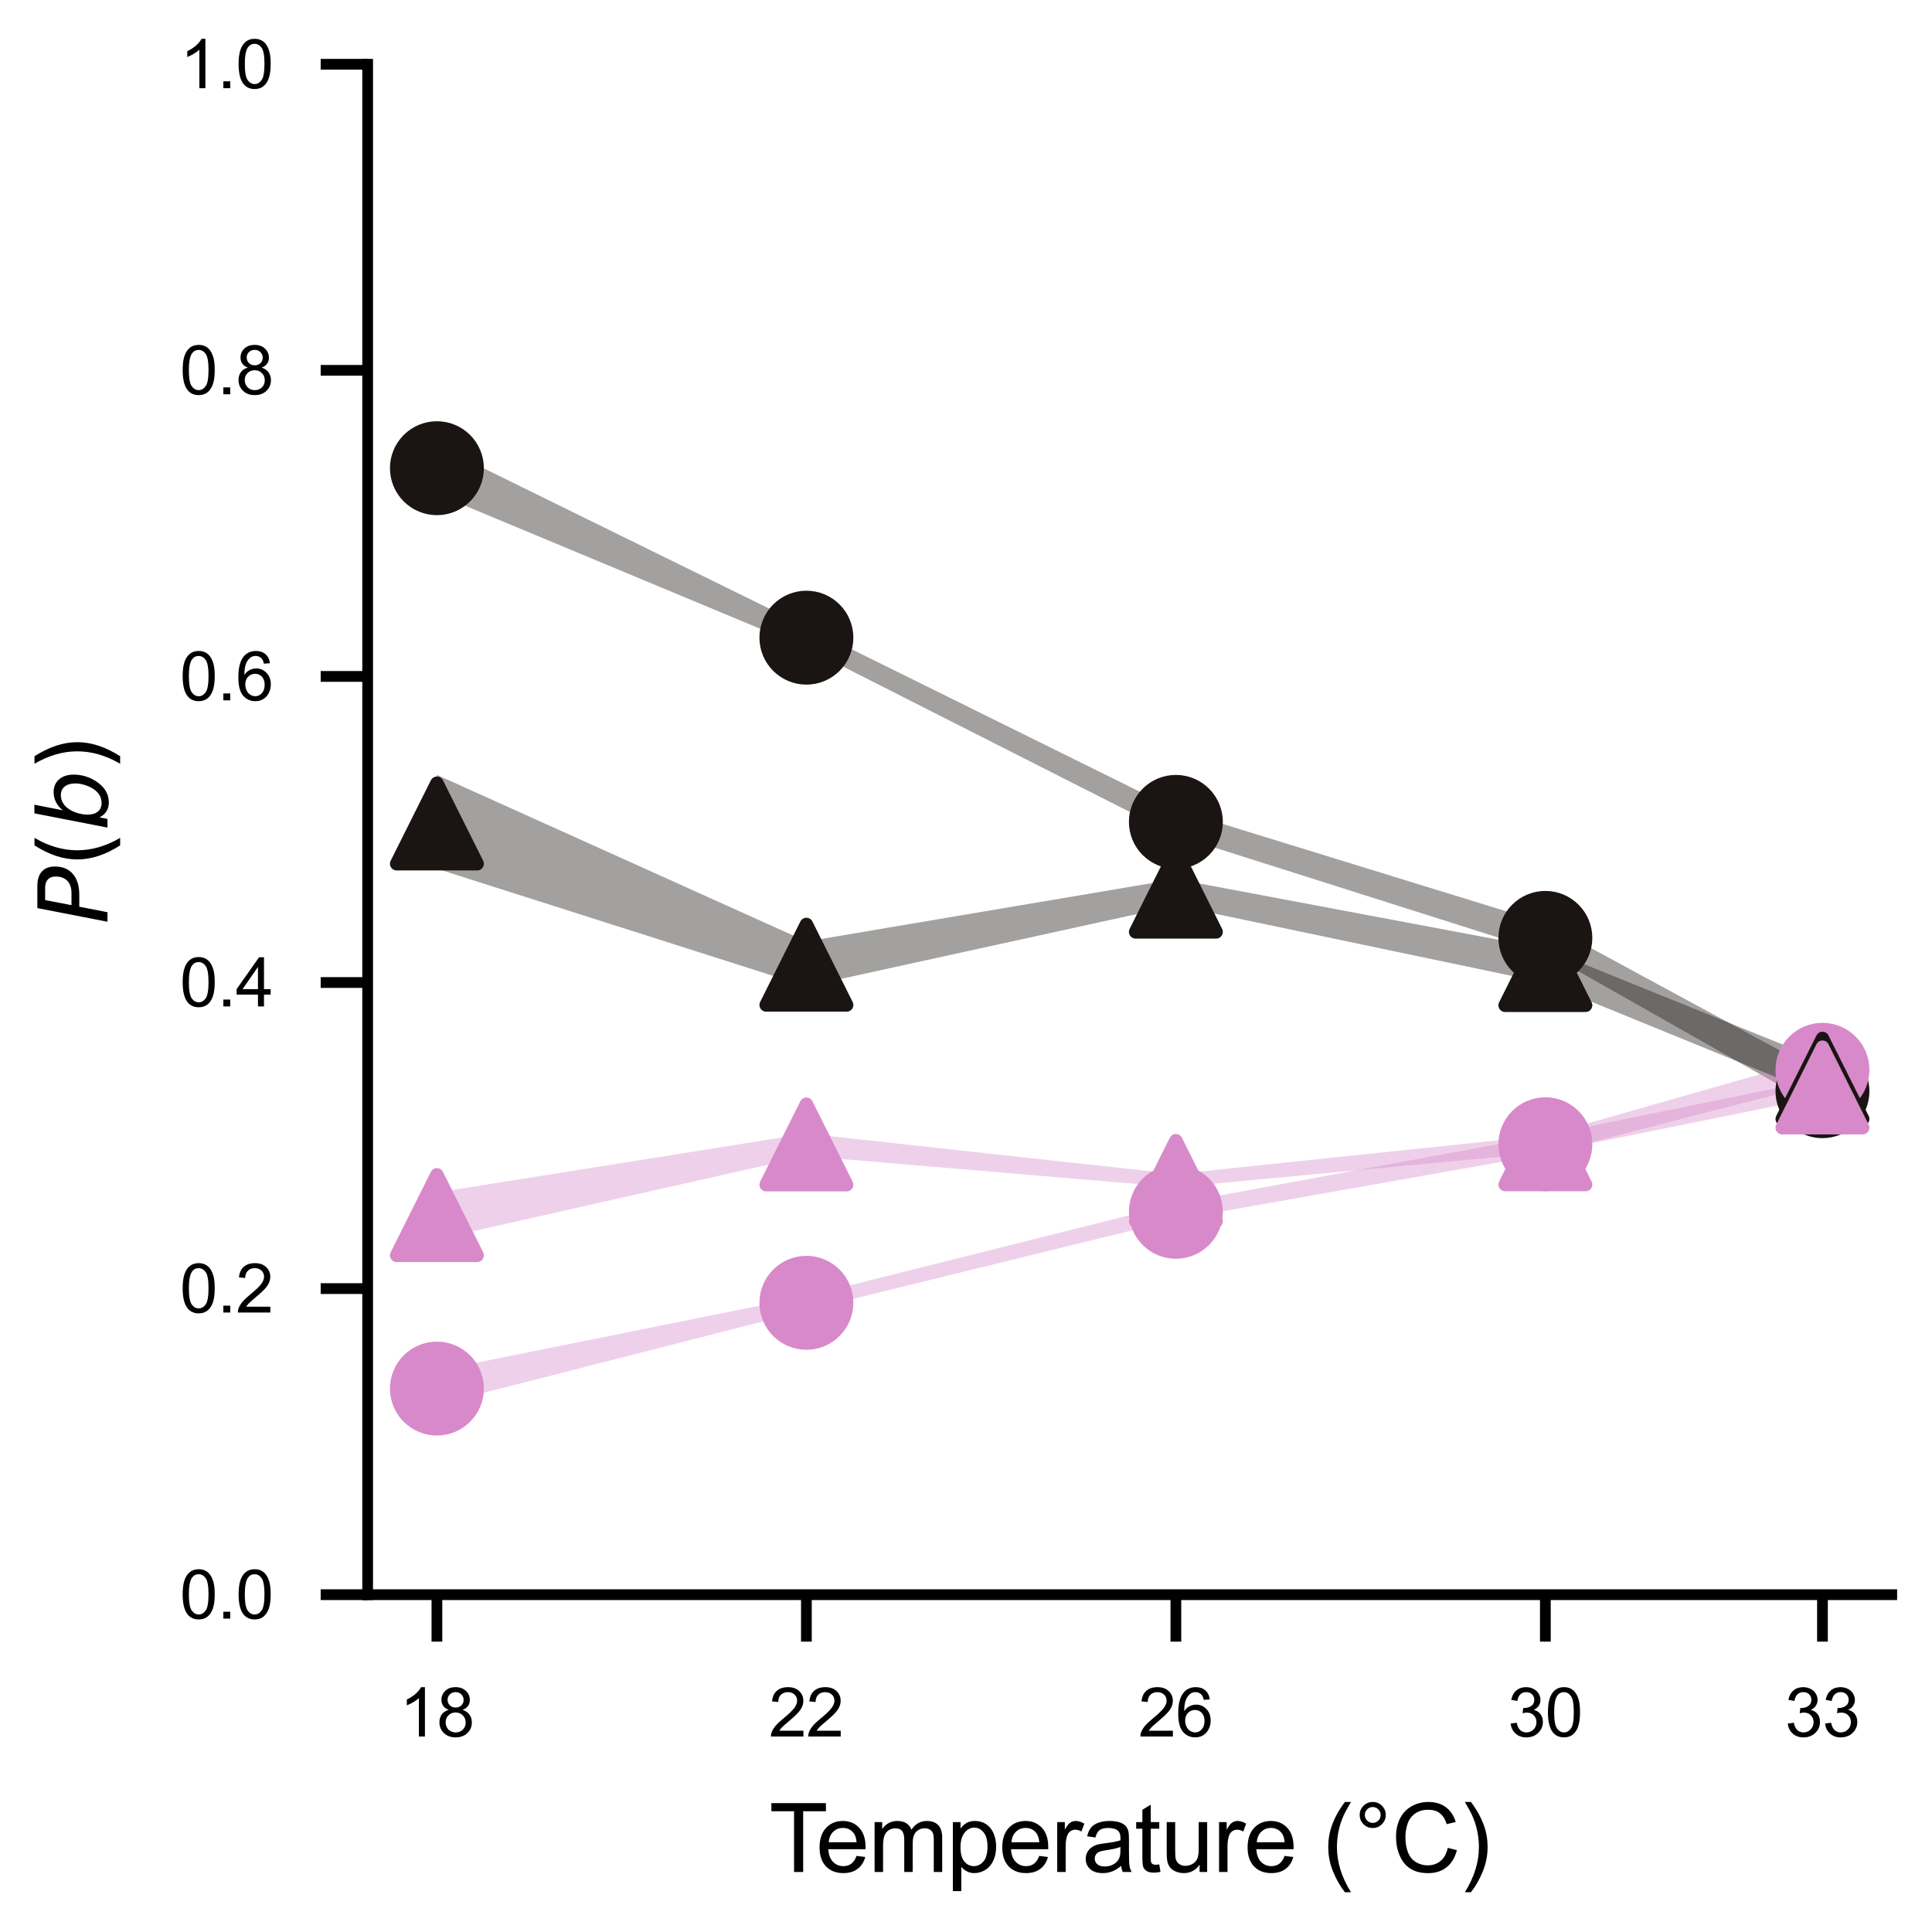 <?xml version="1.0" encoding="utf-8" standalone="no"?>
<!DOCTYPE svg PUBLIC "-//W3C//DTD SVG 1.1//EN"
  "http://www.w3.org/Graphics/SVG/1.1/DTD/svg11.dtd">
<svg xmlns:xlink="http://www.w3.org/1999/xlink" width="144pt" height="144pt" viewBox="0 0 144 144" xmlns="http://www.w3.org/2000/svg" version="1.1">
 <defs>
  <style type="text/css">*{stroke-linejoin: round; stroke-linecap: butt}</style>
 </defs>
 <g id="figure_1">
  <g id="patch_1">
   <path d="M 0 144 
L 144 144 
L 144 0 
L 0 0 
L 0 144 
z
" style="fill: none"/>
  </g>
  <g id="axes_1">
   <g id="patch_2">
    <path d="M 27.402 118.858 
L 141 118.858 
L 141 4.79 
L 27.402 4.79 
L 27.402 118.858 
z
" style="fill: none"/>
   </g>
   <g id="PolyCollection_1">
    <path d="M 32.565 36.817 
L 32.565 33.191 
L 60.104 46.723 
L 87.643 60.337 
L 115.182 68.822 
L 135.836 80.014 
L 135.836 82.704 
L 135.836 82.704 
L 115.182 70.994 
L 87.643 62.259 
L 60.104 48.299 
L 32.565 36.817 
z
" clip-path="url(#pa3b366de44)" style="fill: #1a1513; fill-opacity: 0.4"/>
   </g>
   <g id="PolyCollection_2">
    <path d="M 32.565 104.703 
L 32.565 102.161 
L 60.104 96.617 
L 87.643 89.705 
L 115.182 84.626 
L 135.836 78.742 
L 135.836 80.685 
L 135.836 80.685 
L 115.182 86.018 
L 87.643 90.901 
L 60.104 97.666 
L 32.565 104.703 
z
" clip-path="url(#pa3b366de44)" style="fill: #d889ca; fill-opacity: 0.4"/>
   </g>
   <g id="PolyCollection_3">
    <path d="M 32.565 64.75 
L 32.565 57.757 
L 60.104 70.171 
L 87.643 65.521 
L 115.182 70.699 
L 135.836 79.05 
L 135.836 81.698 
L 135.836 81.698 
L 115.182 73.263 
L 87.643 67.491 
L 60.104 73.524 
L 32.565 64.75 
z
" clip-path="url(#pa3b366de44)" style="fill: #1a1513; fill-opacity: 0.4"/>
   </g>
   <g id="PolyCollection_4">
    <path d="M 32.565 92.374 
L 32.565 88.878 
L 60.104 84.491 
L 87.643 87.507 
L 115.182 84.621 
L 135.836 80.404 
L 135.836 81.728 
L 135.836 81.728 
L 115.182 85.904 
L 87.643 88.492 
L 60.104 86.167 
L 32.565 92.374 
z
" clip-path="url(#pa3b366de44)" style="fill: #d889ca; fill-opacity: 0.4"/>
   </g>
   <g id="matplotlib.axis_1">
    <g id="xtick_1">
     <g id="line2d_1">
      <defs>
       <path id="m7280b2bc5e" d="M 0 0 
L 0 3.5 
" style="stroke: #000000; stroke-width: 0.8"/>
      </defs>
      <g>
       <use xlink:href="#m7280b2bc5e" x="32.565" y="118.858" style="stroke: #000000; stroke-width: 0.8"/>
      </g>
     </g>
     <g id="text_1">
      <!-- $\mathdefault{18}$ -->
      <g transform="translate(29.765 129.437) scale(0.05 -0.05)">
       <defs>
        <path id="ArialMT-31" d="M 2384 0 
L 1822 0 
L 1822 3584 
Q 1619 3391 1289 3197 
Q 959 3003 697 2906 
L 697 3450 
Q 1169 3672 1522 3987 
Q 1875 4303 2022 4600 
L 2384 4600 
L 2384 0 
z
" transform="scale(0.016)"/>
        <path id="ArialMT-38" d="M 1131 2484 
Q 781 2613 612 2850 
Q 444 3088 444 3419 
Q 444 3919 803 4259 
Q 1163 4600 1759 4600 
Q 2359 4600 2725 4251 
Q 3091 3903 3091 3403 
Q 3091 3084 2923 2848 
Q 2756 2613 2416 2484 
Q 2838 2347 3058 2040 
Q 3278 1734 3278 1309 
Q 3278 722 2862 322 
Q 2447 -78 1769 -78 
Q 1091 -78 675 323 
Q 259 725 259 1325 
Q 259 1772 486 2073 
Q 713 2375 1131 2484 
z
M 1019 3438 
Q 1019 3113 1228 2906 
Q 1438 2700 1772 2700 
Q 2097 2700 2305 2904 
Q 2513 3109 2513 3406 
Q 2513 3716 2298 3927 
Q 2084 4138 1766 4138 
Q 1444 4138 1231 3931 
Q 1019 3725 1019 3438 
z
M 838 1322 
Q 838 1081 952 856 
Q 1066 631 1291 507 
Q 1516 384 1775 384 
Q 2178 384 2440 643 
Q 2703 903 2703 1303 
Q 2703 1709 2433 1975 
Q 2163 2241 1756 2241 
Q 1359 2241 1098 1978 
Q 838 1716 838 1322 
z
" transform="scale(0.016)"/>
       </defs>
       <use xlink:href="#ArialMT-31" transform="translate(0 0.125)"/>
       <use xlink:href="#ArialMT-38" transform="translate(55.615 0.125)"/>
      </g>
     </g>
    </g>
    <g id="xtick_2">
     <g id="line2d_2">
      <g>
       <use xlink:href="#m7280b2bc5e" x="60.104" y="118.858" style="stroke: #000000; stroke-width: 0.8"/>
      </g>
     </g>
     <g id="text_2">
      <!-- $\mathdefault{22}$ -->
      <g transform="translate(57.304 129.437) scale(0.05 -0.05)">
       <defs>
        <path id="ArialMT-32" d="M 3222 541 
L 3222 0 
L 194 0 
Q 188 203 259 391 
Q 375 700 629 1000 
Q 884 1300 1366 1694 
Q 2113 2306 2375 2664 
Q 2638 3022 2638 3341 
Q 2638 3675 2398 3904 
Q 2159 4134 1775 4134 
Q 1369 4134 1125 3890 
Q 881 3647 878 3216 
L 300 3275 
Q 359 3922 746 4261 
Q 1134 4600 1788 4600 
Q 2447 4600 2831 4234 
Q 3216 3869 3216 3328 
Q 3216 3053 3103 2787 
Q 2991 2522 2730 2228 
Q 2469 1934 1863 1422 
Q 1356 997 1212 845 
Q 1069 694 975 541 
L 3222 541 
z
" transform="scale(0.016)"/>
       </defs>
       <use xlink:href="#ArialMT-32" transform="translate(0 0.125)"/>
       <use xlink:href="#ArialMT-32" transform="translate(55.615 0.125)"/>
      </g>
     </g>
    </g>
    <g id="xtick_3">
     <g id="line2d_3">
      <g>
       <use xlink:href="#m7280b2bc5e" x="87.643" y="118.858" style="stroke: #000000; stroke-width: 0.8"/>
      </g>
     </g>
     <g id="text_3">
      <!-- $\mathdefault{26}$ -->
      <g transform="translate(84.843 129.437) scale(0.05 -0.05)">
       <defs>
        <path id="ArialMT-36" d="M 3184 3459 
L 2625 3416 
Q 2550 3747 2413 3897 
Q 2184 4138 1850 4138 
Q 1581 4138 1378 3988 
Q 1113 3794 959 3422 
Q 806 3050 800 2363 
Q 1003 2672 1297 2822 
Q 1591 2972 1913 2972 
Q 2475 2972 2870 2558 
Q 3266 2144 3266 1488 
Q 3266 1056 3080 686 
Q 2894 316 2569 119 
Q 2244 -78 1831 -78 
Q 1128 -78 684 439 
Q 241 956 241 2144 
Q 241 3472 731 4075 
Q 1159 4600 1884 4600 
Q 2425 4600 2770 4297 
Q 3116 3994 3184 3459 
z
M 888 1484 
Q 888 1194 1011 928 
Q 1134 663 1356 523 
Q 1578 384 1822 384 
Q 2178 384 2434 671 
Q 2691 959 2691 1453 
Q 2691 1928 2437 2201 
Q 2184 2475 1800 2475 
Q 1419 2475 1153 2201 
Q 888 1928 888 1484 
z
" transform="scale(0.016)"/>
       </defs>
       <use xlink:href="#ArialMT-32" transform="translate(0 0.125)"/>
       <use xlink:href="#ArialMT-36" transform="translate(55.615 0.125)"/>
      </g>
     </g>
    </g>
    <g id="xtick_4">
     <g id="line2d_4">
      <g>
       <use xlink:href="#m7280b2bc5e" x="115.182" y="118.858" style="stroke: #000000; stroke-width: 0.8"/>
      </g>
     </g>
     <g id="text_4">
      <!-- $\mathdefault{30}$ -->
      <g transform="translate(112.382 129.437) scale(0.05 -0.05)">
       <defs>
        <path id="ArialMT-33" d="M 269 1209 
L 831 1284 
Q 928 806 1161 595 
Q 1394 384 1728 384 
Q 2125 384 2398 659 
Q 2672 934 2672 1341 
Q 2672 1728 2419 1979 
Q 2166 2231 1775 2231 
Q 1616 2231 1378 2169 
L 1441 2663 
Q 1497 2656 1531 2656 
Q 1891 2656 2178 2843 
Q 2466 3031 2466 3422 
Q 2466 3731 2256 3934 
Q 2047 4138 1716 4138 
Q 1388 4138 1169 3931 
Q 950 3725 888 3313 
L 325 3413 
Q 428 3978 793 4289 
Q 1159 4600 1703 4600 
Q 2078 4600 2393 4439 
Q 2709 4278 2876 4000 
Q 3044 3722 3044 3409 
Q 3044 3113 2884 2869 
Q 2725 2625 2413 2481 
Q 2819 2388 3044 2092 
Q 3269 1797 3269 1353 
Q 3269 753 2831 336 
Q 2394 -81 1725 -81 
Q 1122 -81 723 278 
Q 325 638 269 1209 
z
" transform="scale(0.016)"/>
        <path id="ArialMT-30" d="M 266 2259 
Q 266 3072 433 3567 
Q 600 4063 929 4331 
Q 1259 4600 1759 4600 
Q 2128 4600 2406 4451 
Q 2684 4303 2865 4023 
Q 3047 3744 3150 3342 
Q 3253 2941 3253 2259 
Q 3253 1453 3087 958 
Q 2922 463 2592 192 
Q 2263 -78 1759 -78 
Q 1097 -78 719 397 
Q 266 969 266 2259 
z
M 844 2259 
Q 844 1131 1108 757 
Q 1372 384 1759 384 
Q 2147 384 2411 759 
Q 2675 1134 2675 2259 
Q 2675 3391 2411 3762 
Q 2147 4134 1753 4134 
Q 1366 4134 1134 3806 
Q 844 3388 844 2259 
z
" transform="scale(0.016)"/>
       </defs>
       <use xlink:href="#ArialMT-33" transform="translate(0 0.125)"/>
       <use xlink:href="#ArialMT-30" transform="translate(55.615 0.125)"/>
      </g>
     </g>
    </g>
    <g id="xtick_5">
     <g id="line2d_5">
      <g>
       <use xlink:href="#m7280b2bc5e" x="135.836" y="118.858" style="stroke: #000000; stroke-width: 0.8"/>
      </g>
     </g>
     <g id="text_5">
      <!-- $\mathdefault{33}$ -->
      <g transform="translate(133.036 129.437) scale(0.05 -0.05)">
       <use xlink:href="#ArialMT-33" transform="translate(0 0.125)"/>
       <use xlink:href="#ArialMT-33" transform="translate(55.615 0.125)"/>
      </g>
     </g>
    </g>
    <g id="text_6">
     <!-- Temperature (°C) -->
     <g transform="translate(57.326 139.526) scale(0.07 -0.07)">
      <defs>
       <path id="ArialMT-54" d="M 1659 0 
L 1659 4041 
L 150 4041 
L 150 4581 
L 3781 4581 
L 3781 4041 
L 2266 4041 
L 2266 0 
L 1659 0 
z
" transform="scale(0.016)"/>
       <path id="ArialMT-65" d="M 2694 1069 
L 3275 997 
Q 3138 488 2766 206 
Q 2394 -75 1816 -75 
Q 1088 -75 661 373 
Q 234 822 234 1631 
Q 234 2469 665 2931 
Q 1097 3394 1784 3394 
Q 2450 3394 2872 2941 
Q 3294 2488 3294 1666 
Q 3294 1616 3291 1516 
L 816 1516 
Q 847 969 1125 678 
Q 1403 388 1819 388 
Q 2128 388 2347 550 
Q 2566 713 2694 1069 
z
M 847 1978 
L 2700 1978 
Q 2663 2397 2488 2606 
Q 2219 2931 1791 2931 
Q 1403 2931 1139 2672 
Q 875 2413 847 1978 
z
" transform="scale(0.016)"/>
       <path id="ArialMT-6d" d="M 422 0 
L 422 3319 
L 925 3319 
L 925 2853 
Q 1081 3097 1340 3245 
Q 1600 3394 1931 3394 
Q 2300 3394 2536 3241 
Q 2772 3088 2869 2813 
Q 3263 3394 3894 3394 
Q 4388 3394 4653 3120 
Q 4919 2847 4919 2278 
L 4919 0 
L 4359 0 
L 4359 2091 
Q 4359 2428 4304 2576 
Q 4250 2725 4106 2815 
Q 3963 2906 3769 2906 
Q 3419 2906 3187 2673 
Q 2956 2441 2956 1928 
L 2956 0 
L 2394 0 
L 2394 2156 
Q 2394 2531 2256 2718 
Q 2119 2906 1806 2906 
Q 1569 2906 1367 2781 
Q 1166 2656 1075 2415 
Q 984 2175 984 1722 
L 984 0 
L 422 0 
z
" transform="scale(0.016)"/>
       <path id="ArialMT-70" d="M 422 -1272 
L 422 3319 
L 934 3319 
L 934 2888 
Q 1116 3141 1344 3267 
Q 1572 3394 1897 3394 
Q 2322 3394 2647 3175 
Q 2972 2956 3137 2557 
Q 3303 2159 3303 1684 
Q 3303 1175 3120 767 
Q 2938 359 2589 142 
Q 2241 -75 1856 -75 
Q 1575 -75 1351 44 
Q 1128 163 984 344 
L 984 -1272 
L 422 -1272 
z
M 931 1641 
Q 931 1000 1190 694 
Q 1450 388 1819 388 
Q 2194 388 2461 705 
Q 2728 1022 2728 1688 
Q 2728 2322 2467 2637 
Q 2206 2953 1844 2953 
Q 1484 2953 1207 2617 
Q 931 2281 931 1641 
z
" transform="scale(0.016)"/>
       <path id="ArialMT-72" d="M 416 0 
L 416 3319 
L 922 3319 
L 922 2816 
Q 1116 3169 1280 3281 
Q 1444 3394 1641 3394 
Q 1925 3394 2219 3213 
L 2025 2691 
Q 1819 2813 1613 2813 
Q 1428 2813 1281 2702 
Q 1134 2591 1072 2394 
Q 978 2094 978 1738 
L 978 0 
L 416 0 
z
" transform="scale(0.016)"/>
       <path id="ArialMT-61" d="M 2588 409 
Q 2275 144 1986 34 
Q 1697 -75 1366 -75 
Q 819 -75 525 192 
Q 231 459 231 875 
Q 231 1119 342 1320 
Q 453 1522 633 1644 
Q 813 1766 1038 1828 
Q 1203 1872 1538 1913 
Q 2219 1994 2541 2106 
Q 2544 2222 2544 2253 
Q 2544 2597 2384 2738 
Q 2169 2928 1744 2928 
Q 1347 2928 1158 2789 
Q 969 2650 878 2297 
L 328 2372 
Q 403 2725 575 2942 
Q 747 3159 1072 3276 
Q 1397 3394 1825 3394 
Q 2250 3394 2515 3294 
Q 2781 3194 2906 3042 
Q 3031 2891 3081 2659 
Q 3109 2516 3109 2141 
L 3109 1391 
Q 3109 606 3145 398 
Q 3181 191 3288 0 
L 2700 0 
Q 2613 175 2588 409 
z
M 2541 1666 
Q 2234 1541 1622 1453 
Q 1275 1403 1131 1340 
Q 988 1278 909 1158 
Q 831 1038 831 891 
Q 831 666 1001 516 
Q 1172 366 1500 366 
Q 1825 366 2078 508 
Q 2331 650 2450 897 
Q 2541 1088 2541 1459 
L 2541 1666 
z
" transform="scale(0.016)"/>
       <path id="ArialMT-74" d="M 1650 503 
L 1731 6 
Q 1494 -44 1306 -44 
Q 1000 -44 831 53 
Q 663 150 594 308 
Q 525 466 525 972 
L 525 2881 
L 113 2881 
L 113 3319 
L 525 3319 
L 525 4141 
L 1084 4478 
L 1084 3319 
L 1650 3319 
L 1650 2881 
L 1084 2881 
L 1084 941 
Q 1084 700 1114 631 
Q 1144 563 1211 522 
Q 1278 481 1403 481 
Q 1497 481 1650 503 
z
" transform="scale(0.016)"/>
       <path id="ArialMT-75" d="M 2597 0 
L 2597 488 
Q 2209 -75 1544 -75 
Q 1250 -75 995 37 
Q 741 150 617 320 
Q 494 491 444 738 
Q 409 903 409 1263 
L 409 3319 
L 972 3319 
L 972 1478 
Q 972 1038 1006 884 
Q 1059 663 1231 536 
Q 1403 409 1656 409 
Q 1909 409 2131 539 
Q 2353 669 2445 892 
Q 2538 1116 2538 1541 
L 2538 3319 
L 3100 3319 
L 3100 0 
L 2597 0 
z
" transform="scale(0.016)"/>
       <path id="ArialMT-20" transform="scale(0.016)"/>
       <path id="ArialMT-28" d="M 1497 -1347 
Q 1031 -759 709 28 
Q 388 816 388 1659 
Q 388 2403 628 3084 
Q 909 3875 1497 4659 
L 1900 4659 
Q 1522 4009 1400 3731 
Q 1209 3300 1100 2831 
Q 966 2247 966 1656 
Q 966 153 1900 -1347 
L 1497 -1347 
z
" transform="scale(0.016)"/>
       <path id="ArialMT-b0" d="M 400 3794 
Q 400 4153 654 4406 
Q 909 4659 1266 4659 
Q 1628 4659 1881 4406 
Q 2134 4153 2134 3794 
Q 2134 3434 1879 3179 
Q 1625 2925 1266 2925 
Q 909 2925 654 3178 
Q 400 3431 400 3794 
z
M 741 3794 
Q 741 3575 895 3420 
Q 1050 3266 1269 3266 
Q 1484 3266 1639 3420 
Q 1794 3575 1794 3794 
Q 1794 4013 1639 4167 
Q 1484 4322 1269 4322 
Q 1050 4322 895 4167 
Q 741 4013 741 3794 
z
" transform="scale(0.016)"/>
       <path id="ArialMT-43" d="M 3763 1606 
L 4369 1453 
Q 4178 706 3683 314 
Q 3188 -78 2472 -78 
Q 1731 -78 1267 223 
Q 803 525 561 1097 
Q 319 1669 319 2325 
Q 319 3041 592 3573 
Q 866 4106 1370 4382 
Q 1875 4659 2481 4659 
Q 3169 4659 3637 4309 
Q 4106 3959 4291 3325 
L 3694 3184 
Q 3534 3684 3231 3912 
Q 2928 4141 2469 4141 
Q 1941 4141 1586 3887 
Q 1231 3634 1087 3207 
Q 944 2781 944 2328 
Q 944 1744 1114 1308 
Q 1284 872 1643 656 
Q 2003 441 2422 441 
Q 2931 441 3284 734 
Q 3638 1028 3763 1606 
z
" transform="scale(0.016)"/>
       <path id="ArialMT-29" d="M 791 -1347 
L 388 -1347 
Q 1322 153 1322 1656 
Q 1322 2244 1188 2822 
Q 1081 3291 891 3722 
Q 769 4003 388 4659 
L 791 4659 
Q 1378 3875 1659 3084 
Q 1900 2403 1900 1659 
Q 1900 816 1576 28 
Q 1253 -759 791 -1347 
z
" transform="scale(0.016)"/>
      </defs>
      <use xlink:href="#ArialMT-54"/>
      <use xlink:href="#ArialMT-65" x="49.959"/>
      <use xlink:href="#ArialMT-6d" x="105.574"/>
      <use xlink:href="#ArialMT-70" x="188.875"/>
      <use xlink:href="#ArialMT-65" x="244.49"/>
      <use xlink:href="#ArialMT-72" x="300.105"/>
      <use xlink:href="#ArialMT-61" x="333.406"/>
      <use xlink:href="#ArialMT-74" x="389.021"/>
      <use xlink:href="#ArialMT-75" x="416.805"/>
      <use xlink:href="#ArialMT-72" x="472.42"/>
      <use xlink:href="#ArialMT-65" x="505.721"/>
      <use xlink:href="#ArialMT-20" x="561.336"/>
      <use xlink:href="#ArialMT-28" x="589.119"/>
      <use xlink:href="#ArialMT-b0" x="622.42"/>
      <use xlink:href="#ArialMT-43" x="662.41"/>
      <use xlink:href="#ArialMT-29" x="734.627"/>
     </g>
    </g>
   </g>
   <g id="matplotlib.axis_2">
    <g id="ytick_1">
     <g id="line2d_6">
      <defs>
       <path id="mcbb55ed4cb" d="M 0 0 
L -3.5 0 
" style="stroke: #000000; stroke-width: 0.8"/>
      </defs>
      <g>
       <use xlink:href="#mcbb55ed4cb" x="27.402" y="118.858" style="stroke: #000000; stroke-width: 0.8"/>
      </g>
     </g>
     <g id="text_7">
      <!-- $\mathdefault{0.0}$ -->
      <g transform="translate(13.402 120.647) scale(0.05 -0.05)">
       <defs>
        <path id="ArialMT-2e" d="M 581 0 
L 581 641 
L 1222 641 
L 1222 0 
L 581 0 
z
" transform="scale(0.016)"/>
       </defs>
       <use xlink:href="#ArialMT-30" transform="translate(0 0.125)"/>
       <use xlink:href="#ArialMT-2e" transform="translate(55.615 0.125)"/>
       <use xlink:href="#ArialMT-30" transform="translate(83.398 0.125)"/>
      </g>
     </g>
    </g>
    <g id="ytick_2">
     <g id="line2d_7">
      <g>
       <use xlink:href="#mcbb55ed4cb" x="27.402" y="96.044" style="stroke: #000000; stroke-width: 0.8"/>
      </g>
     </g>
     <g id="text_8">
      <!-- $\mathdefault{0.2}$ -->
      <g transform="translate(13.402 97.834) scale(0.05 -0.05)">
       <use xlink:href="#ArialMT-30" transform="translate(0 0.125)"/>
       <use xlink:href="#ArialMT-2e" transform="translate(55.615 0.125)"/>
       <use xlink:href="#ArialMT-32" transform="translate(83.398 0.125)"/>
      </g>
     </g>
    </g>
    <g id="ytick_3">
     <g id="line2d_8">
      <g>
       <use xlink:href="#mcbb55ed4cb" x="27.402" y="73.231" style="stroke: #000000; stroke-width: 0.8"/>
      </g>
     </g>
     <g id="text_9">
      <!-- $\mathdefault{0.4}$ -->
      <g transform="translate(13.402 75.02) scale(0.05 -0.05)">
       <defs>
        <path id="ArialMT-34" d="M 2069 0 
L 2069 1097 
L 81 1097 
L 81 1613 
L 2172 4581 
L 2631 4581 
L 2631 1613 
L 3250 1613 
L 3250 1097 
L 2631 1097 
L 2631 0 
L 2069 0 
z
M 2069 1613 
L 2069 3678 
L 634 1613 
L 2069 1613 
z
" transform="scale(0.016)"/>
       </defs>
       <use xlink:href="#ArialMT-30" transform="translate(0 0.125)"/>
       <use xlink:href="#ArialMT-2e" transform="translate(55.615 0.125)"/>
       <use xlink:href="#ArialMT-34" transform="translate(83.398 0.125)"/>
      </g>
     </g>
    </g>
    <g id="ytick_4">
     <g id="line2d_9">
      <g>
       <use xlink:href="#mcbb55ed4cb" x="27.402" y="50.417" style="stroke: #000000; stroke-width: 0.8"/>
      </g>
     </g>
     <g id="text_10">
      <!-- $\mathdefault{0.6}$ -->
      <g transform="translate(13.402 52.206) scale(0.05 -0.05)">
       <use xlink:href="#ArialMT-30" transform="translate(0 0.125)"/>
       <use xlink:href="#ArialMT-2e" transform="translate(55.615 0.125)"/>
       <use xlink:href="#ArialMT-36" transform="translate(83.398 0.125)"/>
      </g>
     </g>
    </g>
    <g id="ytick_5">
     <g id="line2d_10">
      <g>
       <use xlink:href="#mcbb55ed4cb" x="27.402" y="27.603" style="stroke: #000000; stroke-width: 0.8"/>
      </g>
     </g>
     <g id="text_11">
      <!-- $\mathdefault{0.8}$ -->
      <g transform="translate(13.402 29.393) scale(0.05 -0.05)">
       <use xlink:href="#ArialMT-30" transform="translate(0 0.125)"/>
       <use xlink:href="#ArialMT-2e" transform="translate(55.615 0.125)"/>
       <use xlink:href="#ArialMT-38" transform="translate(83.398 0.125)"/>
      </g>
     </g>
    </g>
    <g id="ytick_6">
     <g id="line2d_11">
      <g>
       <use xlink:href="#mcbb55ed4cb" x="27.402" y="4.79" style="stroke: #000000; stroke-width: 0.8"/>
      </g>
     </g>
     <g id="text_12">
      <!-- $\mathdefault{1.0}$ -->
      <g transform="translate(13.402 6.579) scale(0.05 -0.05)">
       <use xlink:href="#ArialMT-31" transform="translate(0 0.125)"/>
       <use xlink:href="#ArialMT-2e" transform="translate(55.615 0.125)"/>
       <use xlink:href="#ArialMT-30" transform="translate(83.398 0.125)"/>
      </g>
     </g>
    </g>
    <g id="text_13">
     <!-- $P(b)$ -->
     <g transform="translate(8.011 68.894) rotate(-90) scale(0.07 -0.07)">
      <defs>
       <path id="DejaVuSans-Oblique-50" d="M 1081 4666 
L 2541 4666 
Q 3178 4666 3512 4369 
Q 3847 4072 3847 3500 
Q 3847 2731 3353 2303 
Q 2859 1875 1966 1875 
L 1172 1875 
L 806 0 
L 172 0 
L 1081 4666 
z
M 1613 4147 
L 1275 2394 
L 2069 2394 
Q 2606 2394 2893 2669 
Q 3181 2944 3181 3456 
Q 3181 3784 2986 3965 
Q 2791 4147 2438 4147 
L 1613 4147 
z
" transform="scale(0.016)"/>
       <path id="DejaVuSans-28" d="M 1984 4856 
Q 1566 4138 1362 3434 
Q 1159 2731 1159 2009 
Q 1159 1288 1364 580 
Q 1569 -128 1984 -844 
L 1484 -844 
Q 1016 -109 783 600 
Q 550 1309 550 2009 
Q 550 2706 781 3412 
Q 1013 4119 1484 4856 
L 1984 4856 
z
" transform="scale(0.016)"/>
       <path id="DejaVuSans-Oblique-62" d="M 3169 2138 
Q 3169 2591 2961 2847 
Q 2753 3103 2388 3103 
Q 2122 3103 1889 2973 
Q 1656 2844 1484 2597 
Q 1303 2338 1198 1995 
Q 1094 1653 1094 1313 
Q 1094 881 1298 636 
Q 1503 391 1863 391 
Q 2134 391 2365 517 
Q 2597 644 2772 891 
Q 2950 1147 3059 1487 
Q 3169 1828 3169 2138 
z
M 1381 2969 
Q 1594 3256 1914 3420 
Q 2234 3584 2584 3584 
Q 3122 3584 3439 3221 
Q 3756 2859 3756 2241 
Q 3756 1734 3570 1259 
Q 3384 784 3041 416 
Q 2816 172 2522 40 
Q 2228 -91 1906 -91 
Q 1566 -91 1316 65 
Q 1066 222 909 531 
L 806 0 
L 231 0 
L 1178 4863 
L 1753 4863 
L 1381 2969 
z
" transform="scale(0.016)"/>
       <path id="DejaVuSans-29" d="M 513 4856 
L 1013 4856 
Q 1481 4119 1714 3412 
Q 1947 2706 1947 2009 
Q 1947 1309 1714 600 
Q 1481 -109 1013 -844 
L 513 -844 
Q 928 -128 1133 580 
Q 1338 1288 1338 2009 
Q 1338 2731 1133 3434 
Q 928 4138 513 4856 
z
" transform="scale(0.016)"/>
      </defs>
      <use xlink:href="#DejaVuSans-Oblique-50" transform="translate(0 0.016)"/>
      <use xlink:href="#DejaVuSans-28" transform="translate(60.303 0.016)"/>
      <use xlink:href="#DejaVuSans-Oblique-62" transform="translate(99.316 0.016)"/>
      <use xlink:href="#DejaVuSans-29" transform="translate(162.793 0.016)"/>
     </g>
    </g>
   </g>
   <g id="patch_3">
    <path d="M 27.402 118.858 
L 27.402 4.79 
" style="fill: none; stroke: #000000; stroke-width: 0.8; stroke-linejoin: miter; stroke-linecap: square"/>
   </g>
   <g id="patch_4">
    <path d="M 27.402 118.858 
L 141 118.858 
" style="fill: none; stroke: #000000; stroke-width: 0.8; stroke-linejoin: miter; stroke-linecap: square"/>
   </g>
   <g id="PathCollection_1">
    <defs>
     <path id="m89a09b0de6" d="M 0 3 
C 0.796 3 1.559 2.684 2.121 2.121 
C 2.684 1.559 3 0.796 3 0 
C 3 -0.796 2.684 -1.559 2.121 -2.121 
C 1.559 -2.684 0.796 -3 0 -3 
C -0.796 -3 -1.559 -2.684 -2.121 -2.121 
C -2.684 -1.559 -3 -0.796 -3 0 
C -3 0.796 -2.684 1.559 -2.121 2.121 
C -1.559 2.684 -0.796 3 0 3 
z
" style="stroke: #1a1513"/>
    </defs>
    <g clip-path="url(#pa3b366de44)">
     <use xlink:href="#m89a09b0de6" x="32.565" y="34.897" style="fill: #1a1513; stroke: #1a1513"/>
     <use xlink:href="#m89a09b0de6" x="60.104" y="47.528" style="fill: #1a1513; stroke: #1a1513"/>
     <use xlink:href="#m89a09b0de6" x="87.643" y="61.258" style="fill: #1a1513; stroke: #1a1513"/>
     <use xlink:href="#m89a09b0de6" x="115.182" y="69.905" style="fill: #1a1513; stroke: #1a1513"/>
     <use xlink:href="#m89a09b0de6" x="135.836" y="81.332" style="fill: #1a1513; stroke: #1a1513"/>
    </g>
   </g>
   <g id="PathCollection_2">
    <defs>
     <path id="md21b28ff47" d="M 0 3 
C 0.796 3 1.559 2.684 2.121 2.121 
C 2.684 1.559 3 0.796 3 0 
C 3 -0.796 2.684 -1.559 2.121 -2.121 
C 1.559 -2.684 0.796 -3 0 -3 
C -0.796 -3 -1.559 -2.684 -2.121 -2.121 
C -2.684 -1.559 -3 -0.796 -3 0 
C -3 0.796 -2.684 1.559 -2.121 2.121 
C -1.559 2.684 -0.796 3 0 3 
z
" style="stroke: #d889ca"/>
    </defs>
    <g clip-path="url(#pa3b366de44)">
     <use xlink:href="#md21b28ff47" x="32.565" y="103.496" style="fill: #d889ca; stroke: #d889ca"/>
     <use xlink:href="#md21b28ff47" x="60.104" y="97.104" style="fill: #d889ca; stroke: #d889ca"/>
     <use xlink:href="#md21b28ff47" x="87.643" y="90.32" style="fill: #d889ca; stroke: #d889ca"/>
     <use xlink:href="#md21b28ff47" x="115.182" y="85.285" style="fill: #d889ca; stroke: #d889ca"/>
     <use xlink:href="#md21b28ff47" x="135.836" y="79.737" style="fill: #d889ca; stroke: #d889ca"/>
    </g>
   </g>
   <g id="PathCollection_3">
    <defs>
     <path id="m475f7037b4" d="M 0 -3 
L -3 3 
L 3 3 
z
" style="stroke: #1a1513"/>
    </defs>
    <g clip-path="url(#pa3b366de44)">
     <use xlink:href="#m475f7037b4" x="32.565" y="61.378" style="fill: #1a1513; stroke: #1a1513"/>
     <use xlink:href="#m475f7037b4" x="60.104" y="71.904" style="fill: #1a1513; stroke: #1a1513"/>
     <use xlink:href="#m475f7037b4" x="87.643" y="66.459" style="fill: #1a1513; stroke: #1a1513"/>
     <use xlink:href="#m475f7037b4" x="115.182" y="71.928" style="fill: #1a1513; stroke: #1a1513"/>
     <use xlink:href="#m475f7037b4" x="135.836" y="80.4" style="fill: #1a1513; stroke: #1a1513"/>
    </g>
   </g>
   <g id="PathCollection_4">
    <defs>
     <path id="m7ae9b5cd45" d="M 0 -3 
L -3 3 
L 3 3 
z
" style="stroke: #d889ca"/>
    </defs>
    <g clip-path="url(#pa3b366de44)">
     <use xlink:href="#m7ae9b5cd45" x="32.565" y="90.564" style="fill: #d889ca; stroke: #d889ca"/>
     <use xlink:href="#m7ae9b5cd45" x="60.104" y="85.301" style="fill: #d889ca; stroke: #d889ca"/>
     <use xlink:href="#m7ae9b5cd45" x="87.643" y="88.023" style="fill: #d889ca; stroke: #d889ca"/>
     <use xlink:href="#m7ae9b5cd45" x="115.182" y="85.289" style="fill: #d889ca; stroke: #d889ca"/>
     <use xlink:href="#m7ae9b5cd45" x="135.836" y="81.053" style="fill: #d889ca; stroke: #d889ca"/>
    </g>
   </g>
  </g>
 </g>
 <defs>
  <clipPath id="pa3b366de44">
   <rect x="27.402" y="4.79" width="113.598" height="114.068"/>
  </clipPath>
 </defs>
</svg>
